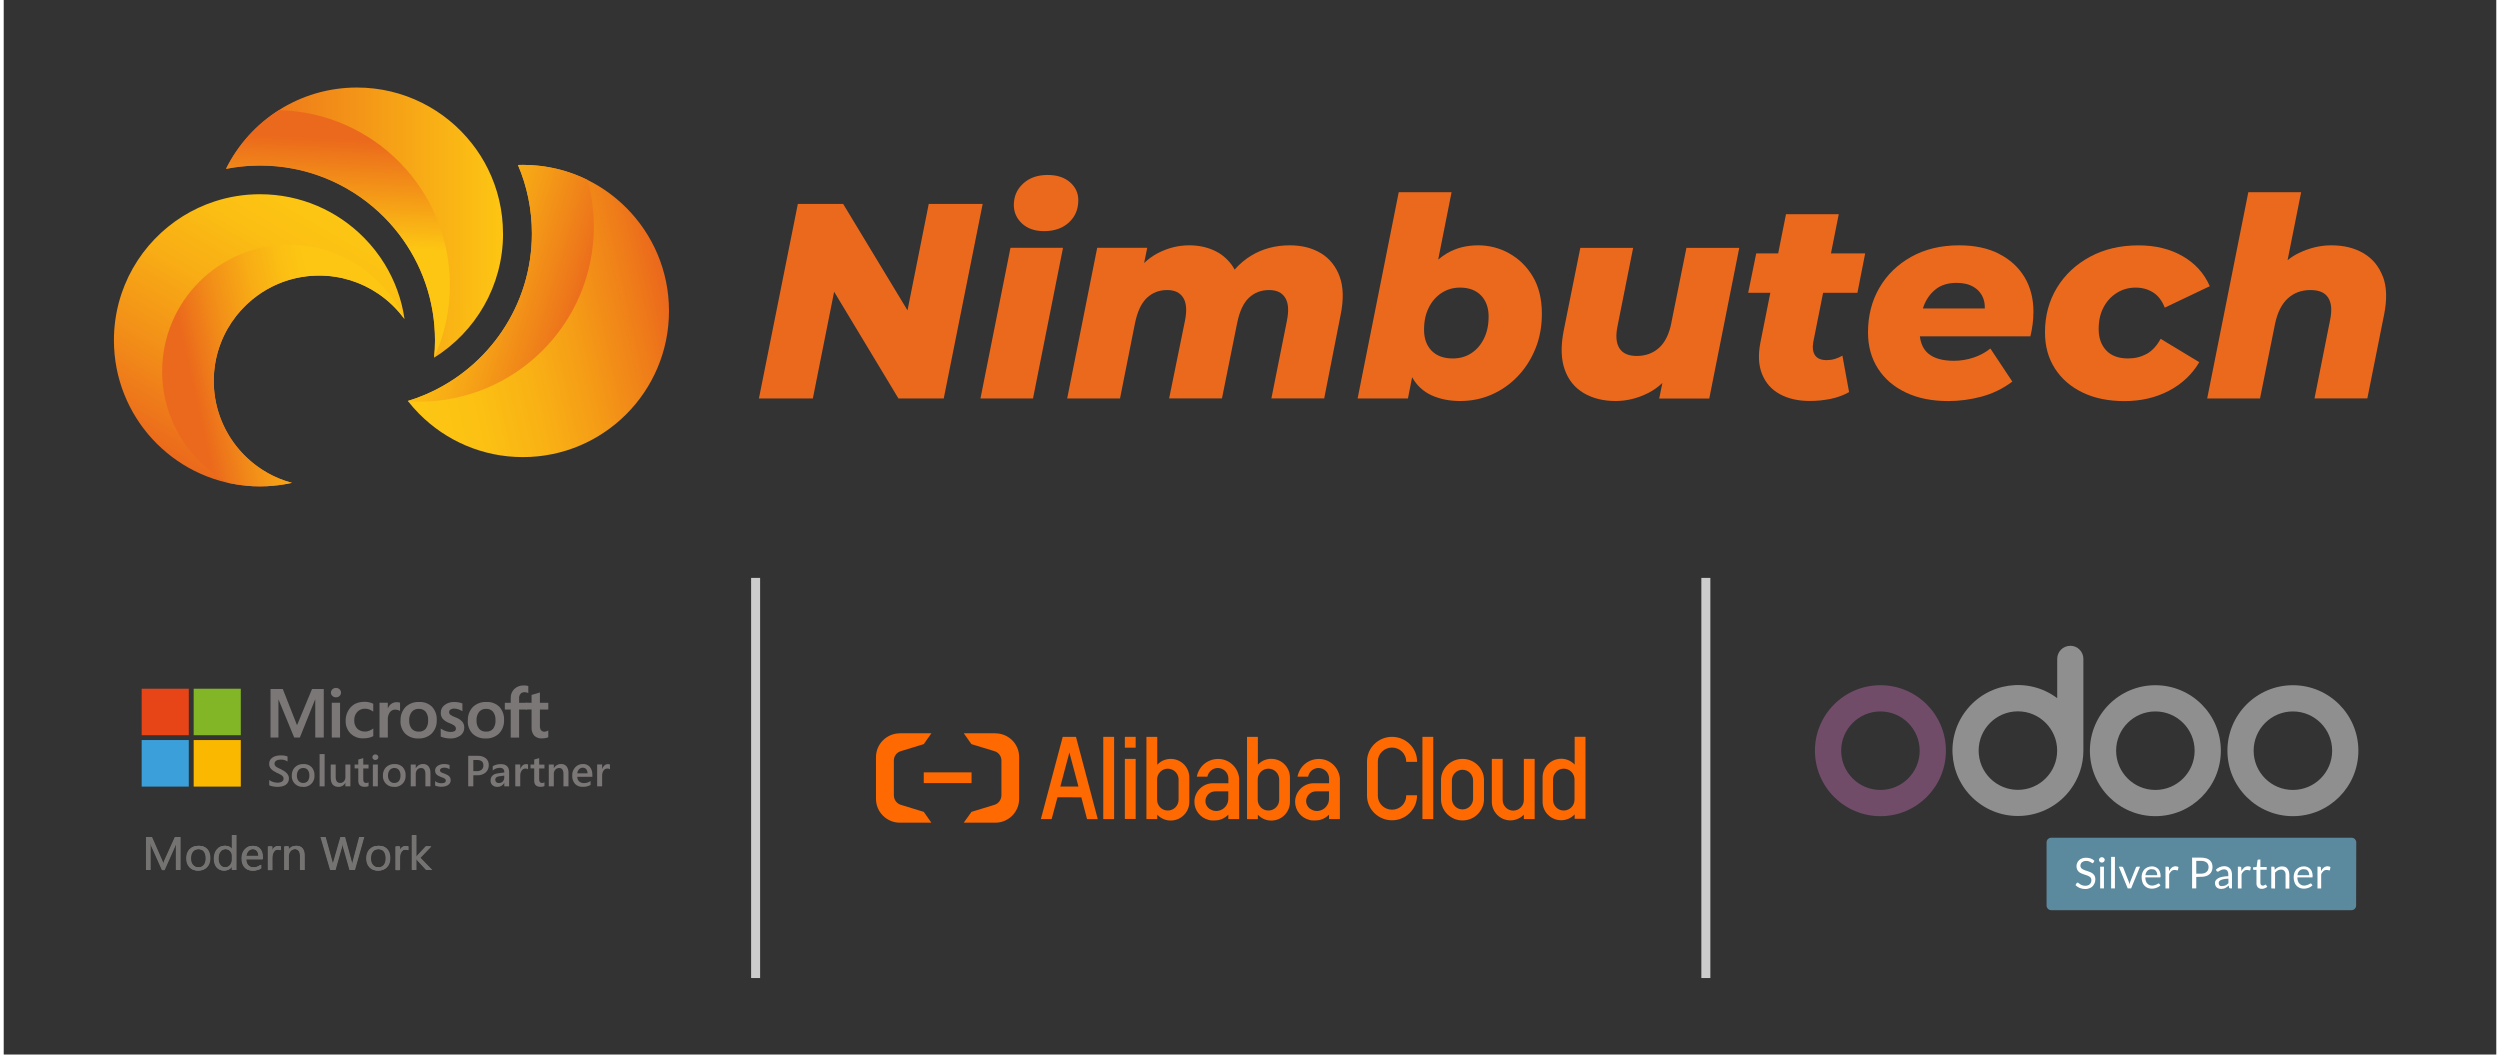 <?xml version="1.0" encoding="UTF-8"?>
<svg xmlns="http://www.w3.org/2000/svg" version="1.1" xmlns:xlink="http://www.w3.org/1999/xlink" viewBox="0 0 520 220" width="275" height="116">
  <rect x="0" y="0" width="520" height="220" fill="#333333" stroke="none"/>
  <defs>
    <style>
      .cls-1 {
        fill: #ccc;
      }

      .cls-1, .cls-2, .cls-3, .cls-4, .cls-5, .cls-6, .cls-7, .cls-8, .cls-9, .cls-10, .cls-11, .cls-12, .cls-13, .cls-14, .cls-15, .cls-16, .cls-17, .cls-18, .cls-19 {
        stroke-width: 0px;
      }

      .cls-2 {
        fill: url(#Degradado_sin_nombre_12);
      }

      .cls-3 {
        fill: url(#linear-gradient);
      }

      .cls-4 {
        fill: #fe6902;
      }

      .cls-5 {
        fill: url(#Degradado_sin_nombre_13);
      }

      .cls-6 {
        fill: #757372;
      }

      .cls-7 {
        fill: #8f8f8f;
      }

      .cls-8 {
        fill: #fab800;
      }

      .cls-9 {
        fill: #7a7776;
      }

      .cls-10 {
        fill: #5b899e;
      }

      .cls-11 {
        fill: #eb691d;
      }

      .cls-12 {
        fill: url(#linear-gradient-2);
      }

      .cls-13 {
        fill: #e74517;
      }

      .cls-14 {
        fill: #714c68;
      }

      .cls-15 {
        fill: #3b9fd9;
      }

      .cls-16 {
        fill: #fff;
      }

      .cls-17 {
        fill: url(#Degradado_sin_nombre_10);
      }

      .cls-18 {
        fill: #83b627;
      }

      .cls-19 {
        fill: url(#Degradado_sin_nombre_13-2);
      }
    </style>
    <linearGradient id="Degradado_sin_nombre_10" data-name="Degradado sin nombre 10" x1="137.43" y1="58.71" x2="84.23" y2="70.48" gradientUnits="userSpaceOnUse">
      <stop offset="0" stop-color="#eb691c"/>
      <stop offset=".13" stop-color="#ef7e19"/>
      <stop offset=".37" stop-color="#f59d16"/>
      <stop offset=".59" stop-color="#f9b314"/>
      <stop offset=".81" stop-color="#fcc113"/>
      <stop offset="1" stop-color="#fdc613"/>
    </linearGradient>
    <linearGradient id="linear-gradient" x1="46.38" y1="46.43" x2="104.17" y2="46.43" gradientUnits="userSpaceOnUse">
      <stop offset="0" stop-color="#eb691c"/>
      <stop offset="1" stop-color="#fdc613"/>
    </linearGradient>
    <linearGradient id="Degradado_sin_nombre_13" data-name="Degradado sin nombre 13" x1="35.39" y1="95.75" x2="65.87" y2="42.95" gradientUnits="userSpaceOnUse">
      <stop offset="0" stop-color="#eb691c"/>
      <stop offset=".29" stop-color="#f28e18"/>
      <stop offset=".58" stop-color="#f8ac15"/>
      <stop offset=".83" stop-color="#fbbf13"/>
      <stop offset="1" stop-color="#fdc613"/>
    </linearGradient>
    <linearGradient id="Degradado_sin_nombre_12" data-name="Degradado sin nombre 12" x1="120.58" y1="65.76" x2="87.18" y2="55.57" gradientUnits="userSpaceOnUse">
      <stop offset="0" stop-color="#eb691c"/>
      <stop offset=".15" stop-color="#ee7b1a"/>
      <stop offset=".53" stop-color="#f6a416"/>
      <stop offset=".82" stop-color="#fbbc13"/>
      <stop offset="1" stop-color="#fdc613"/>
    </linearGradient>
    <linearGradient id="linear-gradient-2" x1="70.6" y1="28.97" x2="69.57" y2="51.26" xlink:href="#linear-gradient"/>
    <linearGradient id="Degradado_sin_nombre_13-2" data-name="Degradado sin nombre 13" x1="39.38" y1="80.16" x2="67.27" y2="73.89" xlink:href="#Degradado_sin_nombre_13"/>
  </defs>
  <g id="Capa_1" data-name="Capa 1">
    <g>
      <g>
        <g>
          <path class="cls-17" d="M138.79,64.88c0,16.83-13.65,30.48-30.48,30.48-8.45,0-16.09-3.44-21.6-8.99-.03-.03-.06-.05-.09-.09-.82-.83-1.59-1.71-2.31-2.63,1.13-.34,2.22-.73,3.3-1.18.21-.08.41-.16.61-.26,12.93-5.61,21.97-18.49,21.97-33.49,0-5.07-1.03-9.91-2.91-14.3.34-.02.69-.02,1.03-.02,16.83,0,30.48,13.65,30.48,30.48Z"/>
          <path class="cls-3" d="M104.17,48.73c0,10.92-5.74,20.5-14.38,25.89.12-1.19.18-2.39.18-3.61,0-8.36-2.81-16.06-7.54-22.21-1.27-1.65-2.66-3.18-4.19-4.59-6.51-6.01-15.21-9.69-24.77-9.69-2.43,0-4.81.24-7.1.69,4.98-10.04,15.34-16.95,27.31-16.95,9.75,0,18.43,4.58,24.01,11.7,1.29,1.64,2.42,3.42,3.35,5.32,2,4.05,3.12,8.62,3.12,13.45Z"/>
          <path class="cls-5" d="M83.63,66.58c-1.53-2.1-3.41-3.92-5.57-5.37-1.73-1.17-3.64-2.09-5.68-2.73-2.07-.65-4.28-1-6.56-1-7.03,0-13.28,3.3-17.31,8.42-1.35,1.72-2.45,3.64-3.24,5.71-.94,2.44-1.45,5.09-1.45,7.86,0,10.18,6.93,18.76,16.33,21.26-1.28.29-2.59.49-3.92.61-.91.09-1.83.13-2.76.13s-1.86-.04-2.76-.13c-15.54-1.39-27.72-14.45-27.72-30.35,0-10.92,5.74-20.5,14.38-25.88,2.04-1.27,4.25-2.31,6.57-3.07,3-.99,6.2-1.52,9.53-1.52,8.49,0,16.17,3.47,21.69,9.07,1.63,1.65,3.07,3.48,4.29,5.46,2.12,3.45,3.57,7.35,4.17,11.53Z"/>
        </g>
        <path class="cls-2" d="M123.11,47.31c0,20.15-16.34,36.49-36.49,36.49-.75,0-1.5-.02-2.24-.07-.02-.03-.04-.05-.07-.08,1.13-.34,2.22-.73,3.3-1.18.21-.08.41-.16.61-.26,12.93-5.61,21.97-18.49,21.97-33.49,0-5.07-1.03-9.91-2.91-14.3.34-.02.69-.02,1.03-.02,4.84,0,9.42,1.13,13.48,3.13.86,3.11,1.33,6.39,1.33,9.78Z"/>
        <path class="cls-12" d="M89.8,74.61c.12-1.17.18-2.37.18-3.58,0-8.36-2.81-16.06-7.54-22.21-1.27-1.65-2.66-3.18-4.19-4.59-6.51-6.01-15.21-9.69-24.77-9.69-.35,0-.69,0-1.04.02-2.07.05-4.09.29-6.06.68,2.49-5.02,6.34-9.27,11.05-12.25,19.76.44,35.65,16.6,35.65,36.48,0,5.41-1.17,10.54-3.29,15.15Z"/>
        <path class="cls-19" d="M83.57,66.52c-1.52-2.08-3.39-3.87-5.53-5.3-1.73-1.17-3.64-2.09-5.68-2.73-2.07-.65-4.28-1-6.56-1-4.77,0-9.19,1.52-12.79,4.11-1.7,1.22-3.22,2.67-4.51,4.31-1.35,1.72-2.45,3.64-3.24,5.71-.94,2.44-1.45,5.09-1.45,7.86,0,6.28,2.64,11.95,6.87,15.96,2.62,2.49,5.85,4.34,9.45,5.29-1.28.29-2.59.49-3.92.61-.91.09-1.83.13-2.76.13s-1.86-.04-2.76-.13c-1.28-.12-2.54-.31-3.77-.58-8.26-4.47-13.87-13.22-13.87-23.27,0-14.61,11.84-26.44,26.45-26.44,10.69,0,19.89,6.34,24.07,15.46Z"/>
      </g>
      <g>
        <polygon class="cls-11" points="192.98 42.54 188.55 64.75 175.12 42.54 165.67 42.54 157.55 83.13 168.8 83.13 173.24 60.86 186.66 83.13 196.11 83.13 204.23 42.54 192.98 42.54"/>
        <polygon class="cls-11" points="203.77 83.13 214.73 83.13 220.99 51.7 210.03 51.7 203.77 83.13"/>
        <path class="cls-11" d="M217.05,48.22c2.13,0,3.85-.6,5.16-1.8,1.31-1.2,1.97-2.74,1.97-4.64,0-1.51-.58-2.76-1.74-3.77-1.16-1-2.71-1.51-4.64-1.51-2.13,0-3.84.6-5.13,1.8-1.3,1.2-1.94,2.69-1.94,4.47,0,1.51.57,2.79,1.71,3.86,1.14,1.06,2.68,1.59,4.61,1.59Z"/>
        <path class="cls-11" d="M274.8,52.83c-1.82-1.1-3.98-1.65-6.49-1.65-3.02,0-5.7.72-8.06,2.15-1.29.78-2.44,1.76-3.46,2.92-.18-.34-.38-.67-.6-.98-1.01-1.37-2.27-2.4-3.8-3.07-1.53-.68-3.22-1.02-5.07-1.02-2.28,0-4.47.55-6.58,1.65-1.02.54-1.97,1.22-2.83,2.04l.65-3.17h-10.44l-6.26,31.43h11.02l3.13-15.72c.5-2.44,1.33-4.19,2.49-5.28s2.57-1.62,4.23-1.62c1.55,0,2.66.53,3.33,1.59.68,1.06.8,2.66.38,4.78l-3.31,16.24h11.02l3.19-15.83c.5-2.4,1.32-4.13,2.46-5.19,1.14-1.06,2.54-1.59,4.2-1.59,1.55,0,2.66.53,3.33,1.59.68,1.06.8,2.66.38,4.78l-3.25,16.24h11.02l3.42-17.4c.66-3.21.59-5.89-.2-8.03-.79-2.14-2.1-3.77-3.91-4.87Z"/>
        <path class="cls-11" d="M314.09,52.86c-2.03-1.12-4.19-1.68-6.47-1.68-2.47,0-4.66.56-6.55,1.68-.64.38-1.23.82-1.81,1.29l2.79-14.05h-11.02l-8.58,43.03h10.5l.87-4.43c.97,1.72,2.32,2.97,4.06,3.77,1.74.79,3.73,1.19,5.97,1.19,2.36,0,4.56-.46,6.61-1.36,2.05-.91,3.86-2.18,5.42-3.83,1.57-1.64,2.79-3.57,3.68-5.77.89-2.2,1.33-4.62,1.33-7.25,0-3.05-.63-5.63-1.88-7.74-1.26-2.11-2.9-3.72-4.93-4.84ZM308.82,70.61c-.64,1.31-1.52,2.34-2.64,3.07-1.12.74-2.42,1.1-3.89,1.1-1.89,0-3.36-.54-4.41-1.62-1.04-1.08-1.57-2.53-1.57-4.35s.32-3.27.96-4.58c.64-1.31,1.53-2.35,2.67-3.1s2.43-1.13,3.86-1.13c1.89,0,3.36.55,4.41,1.65,1.05,1.1,1.57,2.56,1.57,4.38s-.32,3.27-.96,4.58Z"/>
        <path class="cls-11" d="M347.93,67.24c-.46,2.4-1.32,4.17-2.58,5.31-1.26,1.14-2.81,1.71-4.67,1.71-1.74,0-2.95-.54-3.62-1.62-.68-1.08-.8-2.63-.38-4.64l3.25-16.29h-11.02l-3.48,17.34c-.62,3.21-.54,5.9.23,8.06.77,2.17,2.1,3.8,3.97,4.9,1.87,1.1,4.09,1.65,6.64,1.65,2.32,0,4.57-.55,6.76-1.65,1.08-.55,2.09-1.25,3-2.11l-.66,3.24h10.44l6.26-31.43h-11.02l-3.13,15.54Z"/>
        <path class="cls-11" d="M382.84,44.68h-11.02l-1.63,8.18h-4.58l-1.68,8.23h4.62l-2.07,10.38c-.5,2.55-.39,4.75.35,6.58.74,1.84,1.97,3.23,3.71,4.18s3.83,1.42,6.26,1.42c1.47,0,2.91-.15,4.32-.43,1.41-.29,2.7-.76,3.86-1.42l-1.39-7.6c-.54.31-1.08.54-1.62.7-.54.16-1.1.23-1.68.23-1.12,0-1.91-.32-2.38-.96-.46-.64-.6-1.56-.41-2.76l2.06-10.32h7.16l1.62-8.23h-7.14l1.63-8.18Z"/>
        <path class="cls-11" d="M416.21,52.92c-2.3-1.16-5.05-1.74-8.26-1.74-3.79,0-7.11.79-9.97,2.38-2.86,1.59-5.08,3.74-6.67,6.47-1.59,2.73-2.38,5.83-2.38,9.31,0,2.9.7,5.42,2.09,7.57,1.39,2.15,3.33,3.81,5.83,4.99,2.49,1.18,5.42,1.77,8.79,1.77,2.36,0,4.69-.31,6.99-.93,2.3-.62,4.44-1.66,6.41-3.13l-4.58-6.9c-1.01.81-2.17,1.44-3.51,1.89-1.33.44-2.7.67-4.09.67-2.4,0-4.19-.51-5.39-1.54-.96-.82-1.53-2.01-1.72-3.57h23.06c.19-.81.35-1.64.46-2.49.12-.85.17-1.74.17-2.67,0-2.74-.63-5.15-1.88-7.22-1.26-2.07-3.04-3.68-5.34-4.84ZM403.05,60.34c1.14-.89,2.6-1.33,4.38-1.33,1.39,0,2.56.28,3.51.84.95.56,1.62,1.35,2.03,2.38.24.62.34,1.33.33,2.12h-12.92c.04-.12.07-.25.12-.38.56-1.53,1.41-2.73,2.55-3.62Z"/>
        <path class="cls-11" d="M447.06,73.82c-1.14.64-2.43.96-3.86.96-2.01,0-3.54-.56-4.58-1.68-1.04-1.12-1.57-2.59-1.57-4.41s.33-3.25.99-4.52c.66-1.28,1.57-2.29,2.75-3.04,1.18-.75,2.5-1.13,3.97-1.13,1.35,0,2.56.33,3.62.99,1.06.66,1.88,1.72,2.46,3.19l9.39-4.47c-1.16-2.67-3.04-4.75-5.65-6.26-2.61-1.51-5.69-2.26-9.25-2.26-3.79,0-7.15.79-10.09,2.38-2.94,1.59-5.24,3.74-6.9,6.47-1.66,2.73-2.49,5.83-2.49,9.31,0,2.86.68,5.36,2.06,7.51,1.37,2.15,3.29,3.82,5.77,5.02,2.47,1.2,5.39,1.8,8.76,1.8s6.52-.71,9.25-2.15c2.73-1.43,4.84-3.42,6.35-5.97l-8.06-4.87c-.81,1.47-1.79,2.52-2.93,3.16Z"/>
        <path class="cls-11" d="M496.33,57.7c-.81-2.14-2.16-3.77-4.03-4.87-1.88-1.1-4.11-1.65-6.7-1.65-2.32,0-4.59.54-6.81,1.62-.83.4-1.61.9-2.33,1.48l2.83-14.18h-11.02l-8.58,43.03h11.02l3.13-15.54c.5-2.4,1.39-4.17,2.67-5.34,1.28-1.16,2.84-1.74,4.7-1.74s3.06.54,3.74,1.62.8,2.63.38,4.64l-3.25,16.35h11.02l3.48-17.4c.66-3.21.58-5.89-.23-8.03Z"/>
      </g>
    </g>
  </g>
  <g id="Capa_2" data-name="Capa 2">
    <g>
      <g>
        <polyline class="cls-9" points="66.77 143.74 66.77 153.87 64.99 153.87 64.99 145.93 64.96 145.93 61.78 153.87 60.6 153.87 57.33 145.93 57.31 145.93 57.31 153.87 55.66 153.87 55.66 143.74 58.22 143.74 61.17 151.25 61.21 151.25 64.32 143.74 66.77 143.74"/>
        <path class="cls-9" d="M70.17,153.87h-1.73v-7.26h1.73v7.26M68.26,144.51c0-.27.11-.53.31-.71.2-.19.47-.29.74-.29.28,0,.55.1.76.29.19.18.3.44.3.7,0,.27-.11.52-.31.7-.2.19-.47.29-.75.28-.28,0-.55-.1-.75-.29-.2-.18-.31-.43-.3-.7"/>
        <path class="cls-9" d="M75.39,152.63c.29,0,.58-.07.85-.18.31-.12.6-.27.86-.47v1.59c-.29.16-.61.28-.94.35-.38.08-.77.12-1.16.12-.98.04-1.94-.33-2.64-1.01-.68-.69-1.05-1.62-1.02-2.59-.04-1.06.33-2.09,1.04-2.89.69-.76,1.67-1.14,2.94-1.14.33,0,.66.04.98.12.27.06.54.16.79.29v1.64c-.25-.18-.53-.34-.82-.45-.27-.1-.56-.16-.86-.16-.62-.03-1.22.21-1.65.66-.44.48-.66,1.12-.63,1.77-.04.63.18,1.25.61,1.72.44.42,1.03.65,1.64.61"/>
        <path class="cls-9" d="M82.03,146.49c.12,0,.25,0,.37.03.1.01.19.04.28.07v1.73c-.12-.08-.26-.14-.4-.19-.2-.06-.42-.09-.63-.09-.42,0-.82.19-1.08.53-.33.48-.49,1.05-.44,1.63v3.67h-1.73v-7.26h1.73v1.14h.03c.14-.37.39-.7.72-.93.34-.23.74-.35,1.15-.34"/>
        <path class="cls-9" d="M84.59,150.29c-.04.62.14,1.24.52,1.74.38.42.93.64,1.5.6.55.04,1.08-.19,1.44-.6.36-.52.54-1.15.49-1.78.05-.63-.14-1.26-.51-1.77-.36-.41-.89-.63-1.43-.6-.56-.03-1.11.2-1.48.63-.38.51-.57,1.15-.53,1.78M82.79,150.35c-.06-1.05.32-2.08,1.03-2.85.77-.73,1.8-1.11,2.86-1.05,1-.06,1.98.31,2.69,1.01.67.75,1.02,1.73.97,2.74.05,1.04-.32,2.05-1.03,2.81-.75.72-1.77,1.1-2.81,1.05-1,.05-1.98-.31-2.72-.99-.7-.73-1.06-1.71-1.01-2.71"/>
        <path class="cls-9" d="M92.92,148.52c-.01.22.08.43.24.58.32.23.67.4,1.04.53.55.18,1.05.5,1.46.92.28.35.43.79.42,1.24.02.65-.28,1.26-.8,1.65-.63.44-1.39.66-2.16.62-.34,0-.68-.04-1.01-.11-.32-.06-.64-.15-.94-.28v-1.68c.31.22.66.39,1.02.52.32.12.65.18.99.19.3.02.6-.04.87-.16.19-.11.3-.32.28-.54,0-.23-.11-.45-.29-.6-.34-.24-.71-.43-1.1-.56-.52-.18-.99-.49-1.36-.89-.28-.36-.42-.8-.4-1.26-.01-.63.28-1.23.79-1.61.59-.44,1.31-.67,2.05-.63.29,0,.58.03.87.08.27.04.54.12.8.22v1.63c-.25-.16-.52-.29-.8-.39-.29-.11-.6-.16-.91-.16-.27-.02-.54.05-.77.19-.18.11-.28.31-.28.52"/>
        <g>
          <path class="cls-9" d="M98.64,150.29c-.04.62.14,1.24.52,1.74.38.42.93.64,1.5.6.55.04,1.08-.19,1.44-.6.36-.52.54-1.15.49-1.78.05-.63-.14-1.26-.51-1.77-.36-.41-.89-.63-1.43-.6-.56-.03-1.11.2-1.48.63-.38.51-.57,1.15-.53,1.78M96.83,150.35c-.06-1.05.32-2.08,1.03-2.85.77-.73,1.8-1.11,2.86-1.05,1-.06,1.98.31,2.69,1.01.67.75,1.02,1.73.97,2.74.05,1.04-.32,2.05-1.03,2.81-.75.72-1.77,1.1-2.81,1.05-1,.05-1.98-.31-2.72-.99-.7-.73-1.06-1.71-1.01-2.71"/>
          <path class="cls-9" d="M108.45,142.99c.19,0,.37,0,.56.03.15.02.29.05.43.1v1.48c-.1-.05-.2-.09-.3-.12-.16-.05-.33-.07-.49-.07-.32-.02-.62.1-.84.34-.22.28-.32.64-.29.99v.88h1.64v1.4h-1.64v5.86h-1.75v-5.86h-1.23v-1.4h1.23v-1.01c-.02-.7.25-1.39.75-1.88.52-.49,1.22-.76,1.94-.73"/>
        </g>
        <path class="cls-9" d="M112.88,152.63c.12,0,.25-.03.36-.07.13-.04.25-.1.37-.17v1.41c-.17.08-.36.14-.55.17-.25.05-.5.08-.75.08-.6.05-1.2-.16-1.64-.58-.4-.49-.6-1.11-.55-1.73v-3.73h-1.21v-1.4h1.21v-1.63l1.74-.52v2.16h1.75v1.4h-1.75v3.4c-.03.33.06.67.25.95.21.2.49.3.78.28"/>
        <g>
          <path class="cls-9" d="M55.39,163.8v-1.09c.11.09.23.17.35.24.14.07.28.13.43.18.15.05.3.09.46.11.14.03.28.04.42.04.35.02.7-.05,1-.22.22-.14.34-.39.33-.64,0-.14-.04-.28-.11-.39-.08-.12-.19-.22-.31-.3-.15-.1-.3-.19-.47-.27-.18-.08-.37-.17-.57-.26-.22-.12-.42-.23-.61-.35-.18-.11-.34-.24-.49-.39-.14-.14-.25-.31-.33-.49-.08-.2-.12-.42-.12-.63,0-.27.06-.54.2-.78.14-.22.32-.41.54-.55.23-.15.49-.26.76-.32.29-.07.58-.1.87-.1.5-.03,1,.05,1.47.23v1.04c-.42-.28-.91-.41-1.41-.39-.16,0-.32.01-.47.04-.15.03-.29.08-.42.15-.12.06-.22.15-.3.26-.08.11-.12.25-.12.39,0,.13.03.26.09.37.07.11.16.21.26.28.13.1.27.18.42.25.17.08.36.17.58.27.22.12.44.24.64.36.19.12.37.26.53.42.15.15.27.32.36.51.09.2.14.42.13.64.03.55-.26,1.07-.73,1.36-.24.15-.5.25-.77.3-.3.06-.61.09-.92.09-.11,0-.24,0-.4-.02-.16-.02-.32-.04-.48-.07-.16-.03-.31-.07-.47-.11-.12-.03-.24-.09-.36-.15"/>
          <path class="cls-9" d="M62.49,160.22c-.37-.02-.73.14-.97.42-.25.33-.38.75-.36,1.16-.02.41.1.81.36,1.13.24.28.6.43.96.41.36.02.71-.13.95-.4.24-.33.36-.74.33-1.15.03-.41-.09-.82-.33-1.16-.23-.28-.58-.43-.95-.41M62.44,164.15c-1.21.08-2.25-.83-2.34-2.03,0-.1,0-.2,0-.29-.04-.66.2-1.31.66-1.79.49-.45,1.13-.68,1.79-.64.62-.04,1.23.19,1.68.63.42.48.64,1.1.6,1.74.09,1.24-.85,2.31-2.08,2.4-.1,0-.21,0-.31,0"/>
          <polyline class="cls-9" points="65.9 157.32 66.95 157.32 66.95 164.05 65.9 164.05 65.9 157.32"/>
          <path class="cls-9" d="M72.32,164.05h-1.04v-.72h-.02c-.27.53-.82.85-1.41.83-1.09,0-1.63-.65-1.63-1.94v-2.72h1.04v2.61c0,.82.32,1.23.96,1.23.29,0,.57-.12.76-.34.21-.25.31-.56.3-.88v-2.62h1.04v4.55"/>
          <path class="cls-9" d="M76.11,164c-.25.11-.53.16-.8.15-.89,0-1.34-.42-1.34-1.27v-2.57h-.77v-.81h.77v-1.05l1.04-.29v1.35h1.1v.81h-1.1v2.27c-.02.2.03.41.15.58.13.13.31.19.49.17.17,0,.33-.05.46-.15v.82"/>
          <path class="cls-9" d="M78.05,164.05h-1.04v-4.55h1.04v4.55M77.53,158.55c-.16,0-.32-.06-.44-.16-.12-.1-.19-.26-.18-.42,0-.16.06-.31.18-.42.12-.11.28-.17.44-.17.17,0,.33.06.45.17.12.11.19.26.18.42,0,.16-.07.31-.18.41-.12.11-.28.17-.45.17"/>
          <path class="cls-9" d="M81.5,160.22c-.37-.02-.73.14-.97.42-.25.33-.38.75-.36,1.16-.02.41.1.81.36,1.13.24.28.6.43.96.41.36.02.71-.13.95-.4.24-.33.36-.74.33-1.15.03-.41-.09-.82-.33-1.16-.23-.28-.58-.43-.95-.41M81.45,164.15c-1.21.08-2.25-.83-2.34-2.03,0-.1,0-.2,0-.29-.04-.66.2-1.31.66-1.79.49-.45,1.13-.68,1.79-.64.62-.04,1.23.19,1.68.63.42.48.64,1.1.6,1.74.09,1.24-.85,2.31-2.08,2.4-.1,0-.21,0-.31,0"/>
          <path class="cls-9" d="M89.01,164.05h-1.04v-2.56c0-.85-.3-1.27-.91-1.27-.3,0-.59.12-.79.35-.21.25-.32.57-.31.89v2.59h-1.05v-4.55h1.05v.75h.02c.3-.55.87-.88,1.49-.86.44-.03.86.15,1.15.48.29.4.43.9.4,1.39v2.78"/>
          <path class="cls-9" d="M90,163.91v-.95c.37.29.82.44,1.29.44.63,0,.94-.18.94-.55,0-.09-.03-.19-.08-.27-.06-.08-.13-.14-.22-.19-.1-.06-.21-.11-.32-.15-.12-.04-.26-.1-.42-.15-.17-.07-.35-.15-.51-.24-.14-.07-.27-.17-.38-.28-.1-.1-.18-.22-.23-.36-.05-.15-.08-.31-.08-.47,0-.2.05-.41.16-.58.11-.17.25-.31.42-.42.19-.12.39-.2.6-.26.23-.06.46-.09.7-.09.39,0,.78.06,1.14.19v.9c-.33-.22-.72-.34-1.12-.33-.12,0-.24.01-.36.04-.1.02-.19.06-.27.11-.07.04-.13.1-.18.17-.04.07-.06.14-.06.22,0,.09.02.17.06.25.05.07.11.14.19.18.09.06.19.1.3.14.12.04.25.09.4.14.18.07.36.15.53.24.15.08.28.17.4.28.11.1.2.23.26.36.06.16.09.32.09.49,0,.21-.05.42-.16.6-.11.17-.26.32-.43.43-.19.12-.4.2-.62.25-.24.06-.49.08-.74.08-.45.01-.9-.07-1.31-.25"/>
          <path class="cls-9" d="M97.97,158.55v2.33h.69c.38.03.75-.09,1.05-.32.25-.23.38-.55.36-.89,0-.75-.44-1.12-1.32-1.12h-.78M97.97,161.74v2.31h-1.07v-6.37h1.96c.62-.04,1.23.14,1.72.51.42.36.64.89.61,1.44.02.58-.21,1.13-.64,1.52-.48.41-1.1.62-1.73.59h-.86"/>
          <path class="cls-9" d="M104.43,161.81l-.97.13c-.24.02-.47.09-.68.22-.16.13-.25.34-.23.55,0,.18.07.35.21.47.16.13.36.19.56.18.3,0,.59-.11.79-.33.21-.23.32-.52.31-.83v-.39M105.44,164.05h-1.01v-.71h-.02c-.27.52-.81.83-1.4.82-.39.02-.77-.11-1.06-.36-.26-.25-.4-.6-.38-.96,0-.86.5-1.36,1.5-1.5l1.37-.19c0-.65-.31-.97-.94-.97-.55,0-1.07.2-1.48.56v-.9c.51-.29,1.09-.44,1.68-.43,1.16,0,1.74.57,1.74,1.7v2.96"/>
          <path class="cls-9" d="M109.38,160.48c-.16-.11-.35-.16-.54-.15-.31,0-.6.16-.77.41-.22.33-.33.72-.31,1.12v2.18h-1.04v-4.55h1.04v.94h.02c.08-.29.25-.55.47-.75.2-.17.45-.27.71-.27.15,0,.3.02.43.08v.98"/>
          <path class="cls-9" d="M112.81,164c-.25.11-.53.16-.8.15-.89,0-1.34-.42-1.34-1.27v-2.57h-.77v-.81h.77v-1.05l1.04-.29v1.35h1.1v.81h-1.1v2.27c-.02.2.03.41.15.58.13.13.31.19.49.17.17,0,.33-.05.46-.15v.82"/>
          <path class="cls-9" d="M117.81,164.05h-1.04v-2.56c0-.85-.3-1.27-.91-1.27-.3,0-.59.12-.79.35-.21.25-.32.57-.31.89v2.59h-1.05v-4.55h1.05v.75h.02c.3-.55.87-.88,1.49-.86.44-.03.86.15,1.15.48.29.4.43.9.4,1.39v2.78"/>
          <path class="cls-9" d="M121.79,161.33c.02-.31-.08-.62-.27-.86-.18-.21-.44-.32-.72-.31-.29,0-.57.11-.76.32-.22.23-.35.53-.38.85h2.13M122.8,162.06h-3.14c-.01.36.13.72.39.97.29.24.66.36,1.03.34.49,0,.96-.15,1.35-.44v.83c-.51.28-1.08.42-1.66.39-.6.03-1.18-.19-1.59-.62-.41-.48-.62-1.11-.58-1.74-.03-.64.2-1.26.64-1.73.41-.44.98-.68,1.58-.67.55-.03,1.09.19,1.46.6.37.47.55,1.07.52,1.67v.39"/>
        </g>
        <path class="cls-9" d="M126.46,160.48c-.16-.11-.35-.16-.54-.15-.31,0-.6.16-.77.41-.22.33-.33.72-.31,1.12v2.18h-1.04v-4.55h1.04v.94h.02c.08-.29.25-.55.47-.75.2-.17.45-.27.71-.27.15,0,.3.02.43.08v.98"/>
        <polyline class="cls-13" points="28.78 143.68 38.61 143.68 38.61 153.38 28.78 153.38 28.78 143.68"/>
        <polyline class="cls-18" points="39.63 143.68 49.46 143.68 49.46 153.38 39.63 153.38 39.63 143.68"/>
        <polyline class="cls-15" points="28.78 154.39 38.61 154.39 38.61 164.1 28.78 164.1 28.78 154.39"/>
        <polyline class="cls-8" points="39.63 154.39 49.46 154.39 49.46 164.1 39.63 164.1 39.63 154.39"/>
        <path class="cls-6" d="M36.71,181.5h-.8v-4.62c0-.37.02-.81.07-1.34h-.02c-.08.31-.15.53-.21.67l-2.36,5.3h-.39l-2.35-5.26c-.07-.15-.14-.39-.21-.71h-.02c.03.28.04.73.04,1.35v4.61h-.78v-6.89h1.07l2.11,4.81c.16.37.27.64.32.83h.03c.14-.38.25-.66.33-.85l2.16-4.79h1.01v6.89"/>
        <path class="cls-6" d="M40.46,181.62c-.73,0-1.31-.23-1.74-.69-.43-.46-.65-1.07-.65-1.83,0-.83.23-1.47.68-1.94.45-.46,1.06-.7,1.83-.7s1.31.23,1.72.68c.41.45.62,1.08.62,1.88s-.22,1.41-.67,1.89c-.44.47-1.04.71-1.79.71h0M40.52,177.13c-.51,0-.91.17-1.2.52-.29.34-.44.82-.44,1.43s.15,1.04.45,1.38.7.5,1.2.5.9-.17,1.18-.5.41-.8.41-1.41-.14-1.09-.41-1.42c-.27-.33-.67-.5-1.18-.5"/>
        <path class="cls-6" d="M48.36,181.5h-.79v-.84h-.02c-.37.63-.93.95-1.69.95-.62,0-1.11-.22-1.48-.66-.37-.44-.56-1.04-.56-1.8,0-.81.21-1.47.62-1.96s.96-.74,1.64-.74,1.17.27,1.48.8h.02v-3.05h.79v7.29h0M47.58,179.28v-.73c0-.4-.13-.73-.39-1.01s-.6-.41-1-.41c-.48,0-.86.18-1.13.53-.28.35-.41.84-.41,1.46,0,.57.13,1.02.4,1.34.26.33.62.49,1.06.49s.8-.16,1.07-.48.41-.72.41-1.2"/>
        <path class="cls-6" d="M53.91,179.24h-3.48c.01.55.16.97.44,1.27.28.3.67.45,1.16.45.55,0,1.06-.18,1.53-.55v.74c-.43.31-1,.47-1.72.47s-1.24-.22-1.64-.67c-.4-.45-.6-1.08-.6-1.89,0-.77.22-1.39.65-1.87.43-.48.97-.72,1.62-.72s1.14.21,1.49.62c.35.42.53,1,.53,1.74v.41h0M53.1,178.57c0-.46-.11-.81-.33-1.06-.22-.25-.52-.38-.9-.38s-.69.13-.95.4-.42.61-.48,1.04h2.66"/>
        <path class="cls-6" d="M57.66,177.38c-.14-.11-.34-.16-.6-.16-.34,0-.62.16-.84.48-.23.32-.34.75-.34,1.3v2.51h-.79v-4.92h.79v1.01h.02c.11-.35.28-.62.51-.81s.49-.29.77-.29c.21,0,.36.02.47.07v.82"/>
        <path class="cls-6" d="M62.59,181.5h-.79v-2.81c0-1.04-.38-1.57-1.14-1.57-.39,0-.72.15-.98.44s-.39.67-.39,1.12v2.81h-.79v-4.92h.79v.82h.02c.37-.62.91-.93,1.62-.93.54,0,.95.17,1.24.52.29.35.43.85.43,1.51v3.01"/>
        <path class="cls-6" d="M75.03,174.61l-1.95,6.89h-.95l-1.42-5.04c-.06-.21-.1-.45-.11-.7h-.02c-.02.24-.06.47-.12.69l-1.43,5.05h-.94l-2.02-6.89h.89l1.47,5.29c.06.22.1.45.12.69h.02c.02-.17.07-.4.15-.69l1.52-5.29h.77l1.46,5.33c.05.18.09.4.12.64h.02c.01-.17.06-.39.13-.66l1.41-5.31h.87"/>
        <path class="cls-6" d="M78.01,181.62c-.73,0-1.31-.23-1.74-.69s-.65-1.07-.65-1.83c0-.83.23-1.47.68-1.94.45-.46,1.06-.7,1.83-.7s1.31.23,1.72.68c.41.45.62,1.08.62,1.88s-.22,1.41-.67,1.89c-.44.47-1.04.71-1.79.71h0M78.07,177.13c-.51,0-.91.17-1.2.52-.29.34-.44.82-.44,1.43s.15,1.04.45,1.38.7.5,1.2.5.9-.17,1.18-.5.41-.8.41-1.41-.14-1.09-.41-1.42c-.27-.33-.67-.5-1.18-.5"/>
        <path class="cls-6" d="M84.28,177.38c-.14-.11-.34-.16-.6-.16-.34,0-.62.16-.84.48s-.34.75-.34,1.3v2.51h-.79v-4.92h.79v1.01h.02c.11-.35.28-.62.51-.81s.49-.29.77-.29c.21,0,.36.02.47.07v.82"/>
        <polyline class="cls-6" points="89.21 181.5 88.11 181.5 85.93 179.14 85.91 179.14 85.91 181.5 85.12 181.5 85.12 174.21 85.91 174.21 85.91 178.83 85.93 178.83 88 176.58 89.03 176.58 86.75 178.95 89.21 181.5"/>
        <path class="cls-6" d="M36.8,181.5h-.8v-4.62c0-.37.02-.81.07-1.34h-.02c-.08.31-.15.53-.21.67l-2.36,5.3h-.39l-2.35-5.26c-.07-.15-.14-.39-.21-.71h-.02c.03.28.04.73.04,1.35v4.61h-.78v-6.89h1.07l2.11,4.81c.16.37.27.64.32.83h.03c.14-.38.25-.66.33-.85l2.16-4.79h1.01v6.89"/>
        <path class="cls-6" d="M40.56,181.62c-.73,0-1.31-.23-1.74-.69-.43-.46-.65-1.07-.65-1.83,0-.83.23-1.47.68-1.94.45-.46,1.06-.7,1.83-.7s1.31.23,1.72.68c.41.45.62,1.08.62,1.88s-.22,1.41-.67,1.89c-.44.47-1.04.71-1.79.71h0M40.62,177.13c-.51,0-.91.17-1.2.52-.29.34-.44.82-.44,1.43s.15,1.04.45,1.38.7.5,1.2.5.9-.17,1.18-.5.41-.8.41-1.41-.14-1.09-.41-1.42c-.27-.33-.67-.5-1.18-.5"/>
        <path class="cls-6" d="M48.46,181.5h-.79v-.84h-.02c-.37.63-.93.95-1.69.95-.62,0-1.11-.22-1.48-.66-.37-.44-.56-1.04-.56-1.8,0-.81.21-1.47.62-1.96s.96-.74,1.64-.74,1.17.27,1.48.8h.02v-3.05h.79v7.29h0M47.67,179.28v-.73c0-.4-.13-.73-.39-1.01s-.6-.41-1-.41c-.48,0-.86.18-1.13.53-.28.35-.41.84-.41,1.46,0,.57.13,1.02.4,1.34.26.33.62.49,1.06.49s.8-.16,1.07-.48.41-.72.41-1.2"/>
        <path class="cls-6" d="M54.01,179.24h-3.48c.01.55.16.97.44,1.27.28.3.67.45,1.16.45.55,0,1.06-.18,1.53-.55v.74c-.43.31-1,.47-1.72.47s-1.24-.22-1.64-.67c-.4-.45-.6-1.08-.6-1.89,0-.77.22-1.39.65-1.87.43-.48.97-.72,1.62-.72s1.14.21,1.49.62c.35.42.53,1,.53,1.74v.41h0M53.2,178.57c0-.46-.11-.81-.33-1.06-.22-.25-.52-.38-.9-.38s-.69.13-.95.4-.42.61-.48,1.04h2.66"/>
        <path class="cls-6" d="M57.76,177.38c-.14-.11-.34-.16-.6-.16-.34,0-.62.16-.84.48-.23.32-.34.75-.34,1.3v2.51h-.79v-4.92h.79v1.01h.02c.11-.35.28-.62.51-.81s.49-.29.77-.29c.21,0,.36.02.47.07v.82"/>
        <path class="cls-6" d="M62.69,181.5h-.79v-2.81c0-1.04-.38-1.57-1.14-1.57-.39,0-.72.15-.98.44s-.39.67-.39,1.12v2.81h-.79v-4.92h.79v.82h.02c.37-.62.91-.93,1.62-.93.54,0,.95.17,1.24.52.29.35.43.85.43,1.51v3.01"/>
        <path class="cls-6" d="M75.13,174.61l-1.95,6.89h-.95l-1.42-5.04c-.06-.21-.1-.45-.11-.7h-.02c-.02.24-.06.47-.12.69l-1.43,5.05h-.94l-2.02-6.89h.89l1.47,5.29c.06.22.1.45.12.69h.02c.02-.17.07-.4.15-.69l1.52-5.29h.77l1.46,5.33c.05.18.09.4.12.64h.02c.01-.17.06-.39.13-.66l1.41-5.31h.87"/>
        <path class="cls-6" d="M78.11,181.62c-.73,0-1.31-.23-1.74-.69-.43-.46-.65-1.07-.65-1.83,0-.83.23-1.47.68-1.94.45-.46,1.06-.7,1.83-.7s1.31.23,1.72.68c.41.45.62,1.08.62,1.88s-.22,1.41-.67,1.89c-.44.47-1.04.71-1.79.71h0M78.16,177.13c-.51,0-.91.17-1.2.52-.29.34-.44.82-.44,1.43s.15,1.04.45,1.38c.3.34.7.5,1.2.5s.9-.17,1.18-.5.41-.8.41-1.41-.14-1.09-.41-1.42c-.27-.33-.67-.5-1.18-.5"/>
        <path class="cls-6" d="M84.37,177.38c-.14-.11-.34-.16-.6-.16-.34,0-.62.16-.84.48s-.34.75-.34,1.3v2.51h-.79v-4.92h.79v1.01h.02c.11-.35.28-.62.51-.81s.49-.29.77-.29c.21,0,.36.02.47.07v.82"/>
        <polyline class="cls-6" points="89.31 181.5 88.2 181.5 86.03 179.14 86.01 179.14 86.01 181.5 85.22 181.5 85.22 174.21 86.01 174.21 86.01 178.83 86.03 178.83 88.1 176.58 89.13 176.58 86.85 178.95 89.31 181.5"/>
        <path class="cls-6" d="M36.9,181.5h-.8v-4.62c0-.37.02-.81.07-1.34h-.02c-.08.31-.15.53-.21.67l-2.36,5.3h-.39l-2.35-5.26c-.07-.15-.14-.39-.21-.71h-.02c.03.28.04.73.04,1.35v4.61h-.78v-6.89h1.07l2.11,4.81c.16.37.27.64.32.83h.03c.14-.38.25-.66.33-.85l2.16-4.79h1.01v6.89"/>
        <path class="cls-6" d="M40.66,181.62c-.73,0-1.31-.23-1.74-.69-.43-.46-.65-1.07-.65-1.83,0-.83.23-1.47.68-1.94.45-.46,1.06-.7,1.83-.7s1.31.23,1.72.68c.41.45.62,1.08.62,1.88s-.22,1.41-.67,1.89c-.44.47-1.04.71-1.79.71h0M40.72,177.13c-.51,0-.91.17-1.2.52-.29.34-.44.82-.44,1.43s.15,1.04.45,1.38.7.5,1.2.5.9-.17,1.18-.5.41-.8.41-1.41-.14-1.09-.41-1.42c-.27-.33-.67-.5-1.18-.5"/>
        <path class="cls-6" d="M48.56,181.5h-.79v-.84h-.02c-.37.63-.93.95-1.69.95-.62,0-1.11-.22-1.48-.66-.37-.44-.56-1.04-.56-1.8,0-.81.21-1.47.62-1.96.41-.49.96-.74,1.64-.74s1.17.27,1.48.8h.02v-3.05h.79v7.29h0M47.77,179.28v-.73c0-.4-.13-.73-.39-1.01s-.6-.41-1-.41c-.48,0-.86.18-1.13.53-.28.35-.41.84-.41,1.46,0,.57.13,1.02.4,1.34.26.33.62.49,1.06.49s.8-.16,1.07-.48.41-.72.41-1.2"/>
        <path class="cls-6" d="M54.1,179.24h-3.48c.01.55.16.97.44,1.27.28.3.67.45,1.16.45.55,0,1.06-.18,1.53-.55v.74c-.43.31-1,.47-1.72.47s-1.24-.22-1.64-.67c-.4-.45-.6-1.08-.6-1.89,0-.77.22-1.39.65-1.87.43-.48.97-.72,1.62-.72s1.14.21,1.49.62c.35.42.53,1,.53,1.74v.41h0M53.3,178.57c0-.46-.11-.81-.33-1.06-.22-.25-.52-.38-.9-.38s-.69.13-.95.4-.42.61-.48,1.04h2.66"/>
        <path class="cls-6" d="M57.85,177.38c-.14-.11-.34-.16-.6-.16-.34,0-.62.16-.84.48-.23.32-.34.75-.34,1.3v2.51h-.79v-4.92h.79v1.01h.02c.11-.35.28-.62.51-.81s.49-.29.77-.29c.21,0,.36.02.47.07v.82"/>
        <path class="cls-6" d="M62.79,181.5h-.79v-2.81c0-1.04-.38-1.57-1.14-1.57-.39,0-.72.15-.98.44s-.39.67-.39,1.12v2.81h-.79v-4.92h.79v.82h.02c.37-.62.91-.93,1.62-.93.54,0,.95.17,1.24.52.29.35.43.85.43,1.51v3.01"/>
        <path class="cls-6" d="M75.23,174.61l-1.95,6.89h-.95l-1.42-5.04c-.06-.21-.1-.45-.11-.7h-.02c-.02.24-.06.47-.12.69l-1.43,5.05h-.94l-2.02-6.89h.89l1.47,5.29c.06.22.1.45.12.69h.02c.02-.17.07-.4.15-.69l1.52-5.29h.77l1.46,5.33c.05.18.09.4.12.64h.02c.01-.17.06-.39.13-.66l1.41-5.31h.87"/>
        <path class="cls-6" d="M78.2,181.62c-.73,0-1.31-.23-1.74-.69s-.65-1.07-.65-1.83c0-.83.23-1.47.68-1.94.45-.46,1.06-.7,1.83-.7s1.31.23,1.72.68c.41.45.62,1.08.62,1.88s-.22,1.41-.67,1.89c-.44.47-1.04.71-1.79.71h0M78.26,177.13c-.51,0-.91.17-1.2.52-.29.34-.44.82-.44,1.43s.15,1.04.45,1.38.7.5,1.2.5.9-.17,1.18-.5.41-.8.41-1.41-.14-1.09-.41-1.42c-.27-.33-.67-.5-1.18-.5"/>
        <path class="cls-6" d="M84.47,177.38c-.14-.11-.34-.16-.6-.16-.34,0-.62.16-.84.48s-.34.75-.34,1.3v2.51h-.79v-4.92h.79v1.01h.02c.11-.35.28-.62.51-.81s.49-.29.77-.29c.21,0,.36.02.47.07v.82"/>
        <polyline class="cls-6" points="89.41 181.5 88.3 181.5 86.13 179.14 86.11 179.14 86.11 181.5 85.32 181.5 85.32 174.21 86.11 174.21 86.11 178.83 86.13 178.83 88.2 176.58 89.23 176.58 86.95 178.95 89.41 181.5"/>
      </g>
      <g>
        <path class="cls-10" d="M490.76,188.92c0,.53-.43.95-.96.96h-62.66c-.53,0-.95-.43-.96-.96v-13.19c0-.53.43-.95.96-.96h62.69c.53,0,.95.43.96.96l-.03,13.19Z"/>
        <path class="cls-16" d="M435.94,179.94s-.05.08-.08.11c-.03.03-.05.03-.11.03-.06,0-.12-.03-.16-.08-.08-.06-.16-.12-.25-.16-.12-.06-.25-.12-.38-.16-.17-.06-.34-.09-.52-.08-.18,0-.35.03-.52.08-.14.06-.26.13-.38.22-.1.09-.18.2-.22.33-.06.12-.08.25-.08.38,0,.16.04.31.14.44.09.13.21.23.36.3.15.09.32.17.49.22.19.05.38.14.57.19.2.06.39.13.57.22.18.08.34.18.49.3.15.13.27.29.36.46.09.22.14.45.14.68,0,.27-.05.54-.14.79-.1.24-.24.46-.41.66-.19.2-.42.35-.68.44-.29.11-.59.17-.9.16-.39,0-.78-.08-1.15-.22-.32-.15-.62-.35-.87-.6l.25-.41.08-.08s.07-.03.11-.03c.08,0,.16.05.22.11.08.05.19.14.3.22.13.09.28.17.44.22.2.07.41.11.63.11.19,0,.37-.02.55-.08.15-.05.29-.13.41-.25.11-.11.2-.24.25-.38.06-.16.09-.32.08-.49,0-.33-.19-.63-.49-.76-.15-.09-.32-.17-.49-.22-.2-.05-.39-.12-.57-.19-.2-.06-.39-.13-.57-.22-.18-.08-.34-.18-.49-.3-.14-.15-.26-.31-.36-.49-.09-.23-.14-.47-.14-.71,0-.22.05-.45.14-.66.18-.45.55-.8,1.01-.96.27-.1.56-.15.85-.14.33,0,.67.05.98.16.29.1.55.27.76.49l-.19.36Z"/>
        <path class="cls-16" d="M438.31,179.39c0,.08-.02.15-.05.22-.04.07-.08.13-.14.19-.05.05-.12.09-.19.11-.14.07-.3.07-.44,0-.05-.03-.14-.08-.19-.11-.05-.06-.1-.12-.14-.19-.07-.14-.07-.3,0-.44.03-.07.08-.14.14-.19.05-.05.12-.09.19-.11.14-.07.3-.07.44,0,.05.03.14.08.19.11.05.06.1.12.14.19.05.06.07.14.05.22ZM438.15,180.81v4.53h-.79v-4.53h.79Z"/>
        <path class="cls-16" d="M440.44,178.76v6.58h-.79v-6.58h.79Z"/>
        <path class="cls-16" d="M441.26,180.81h.66c.06,0,.11.02.16.05.04.02.07.06.08.11l1.15,2.92c.05.1.09.21.11.33.03.11.05.22.05.33l.08-.33c.02-.11.06-.22.11-.33l1.17-2.92s.05-.08.08-.11c.04-.03.09-.05.14-.05h.63l-1.86,4.53h-.71l-1.86-4.53Z"/>
        <path class="cls-16" d="M448.09,180.73c.26,0,.52.05.76.14.22.08.43.21.6.38.17.18.3.39.38.63.09.28.14.58.14.87,0,.14,0,.22-.03.25-.05.04-.1.06-.16.05h-3c0,.25.04.5.11.74.06.19.16.37.3.52.13.13.27.24.44.33.18.08.38.12.57.11.18,0,.35-.02.52-.08.12-.05.25-.1.38-.14.09-.05.18-.1.27-.14.05-.05.12-.07.19-.08.06,0,.12.03.16.08l.22.3c-.11.11-.22.22-.36.3-.14.09-.28.16-.44.22-.16.06-.32.1-.49.14-.16.03-.33.05-.49.05-.3,0-.6-.05-.87-.16-.26-.11-.49-.26-.68-.46-.21-.21-.36-.48-.44-.76-.11-.33-.17-.69-.16-1.04,0-.3.05-.59.14-.87.1-.26.24-.5.41-.71.19-.19.41-.35.66-.46.27-.12.57-.19.87-.19ZM448.12,181.33c-.33-.02-.66.1-.9.33-.24.25-.38.58-.41.93h2.46c0-.18-.03-.35-.08-.52-.05-.15-.12-.29-.22-.41-.11-.11-.23-.2-.36-.27-.16-.03-.33-.05-.49-.05Z"/>
        <path class="cls-16" d="M450.99,185.34v-4.53h.46c.07,0,.13.02.19.05.04.05.06.1.05.16l.05.71c.13-.29.33-.54.57-.74.23-.17.51-.27.79-.27.11,0,.22.02.33.05.1.02.19.06.27.11l-.11.6c-.03.08-.05.11-.14.11-.07-.01-.13-.03-.19-.05-.12-.04-.23-.05-.36-.05-.25-.01-.5.08-.68.25-.22.19-.38.43-.46.71v2.9h-.79Z"/>
        <path class="cls-16" d="M457.41,182.94v2.4h-.87v-6.42h1.88c.36,0,.72.04,1.07.14.28.07.53.21.74.41.2.17.35.38.44.63.19.53.18,1.11-.03,1.64-.1.25-.26.46-.46.63-.21.19-.46.33-.74.41-.34.11-.69.15-1.04.14l-.98.03h0ZM457.41,182.26h1.04c.22,0,.45-.03.66-.11.18-.05.33-.14.46-.27.13-.11.23-.25.3-.41.07-.18.1-.36.11-.55.02-.36-.12-.71-.38-.96-.33-.25-.73-.38-1.15-.36h-1.04v2.65Z"/>
        <path class="cls-16" d="M464.89,185.34h-.36c-.07,0-.13,0-.19-.03-.06-.03-.09-.1-.08-.16l-.08-.41c-.11.11-.25.19-.36.3-.11.08-.23.16-.36.22-.13.07-.27.11-.41.14-.15.03-.31.05-.46.05-.17,0-.33-.03-.49-.08-.15-.05-.29-.12-.41-.22-.11-.11-.2-.24-.27-.38-.07-.17-.1-.36-.11-.55,0-.18.05-.36.14-.52.12-.18.28-.33.46-.44.27-.16.57-.27.87-.33.43-.09.87-.14,1.31-.14v-.36c.02-.28-.06-.56-.22-.79-.17-.19-.41-.29-.66-.27-.17,0-.33.02-.49.08-.14.05-.25.11-.36.16-.09.04-.17.1-.25.16-.06.05-.14.08-.22.08-.05,0-.1-.02-.14-.05-.03-.03-.08-.05-.11-.11l-.14-.25c.47-.47,1.11-.74,1.78-.74.23,0,.47.05.68.14.19.08.36.2.49.36.15.15.25.34.3.55.08.23.12.47.11.71v2.87h0ZM462.84,184.85c.13,0,.26-.02.38-.05.11-.03.22-.08.33-.11.11-.05.21-.12.3-.19.08-.08.19-.16.27-.25v-.93c-.31,0-.62.02-.93.08-.22.04-.43.1-.63.19-.14.06-.26.15-.36.27-.08.1-.12.23-.11.36,0,.1.02.2.05.3.03.09.09.17.16.22.06.07.15.11.25.11h.27Z"/>
        <path class="cls-16" d="M466.09,185.34v-4.53h.46c.07,0,.13.02.19.05.04.05.06.1.05.16l.05.71c.13-.29.33-.54.57-.74.23-.17.51-.27.79-.27.11,0,.22.02.33.05.1.02.19.06.27.11l-.11.6c-.03.08-.05.11-.14.11-.07,0-.13-.03-.19-.05-.12-.04-.23-.05-.36-.05-.25-.01-.5.08-.68.25-.22.19-.38.43-.46.71v2.9h-.79Z"/>
        <path class="cls-16" d="M471.09,185.43c-.3.02-.6-.09-.82-.3-.21-.24-.32-.55-.3-.87v-2.79h-.55s-.08-.02-.11-.05c-.03-.04-.05-.09-.05-.14v-.33l.74-.08.19-1.39s.02-.08.05-.11c.04-.03.09-.05.14-.05h.41v1.56h1.31v.57h-1.31v2.73c0,.16.04.31.14.44.1.09.22.14.36.14.07,0,.15,0,.22-.03l.16-.08s.08-.05.11-.08c.02-.02.05-.03.08-.03.05,0,.09.04.11.08l.25.38c-.14.13-.31.23-.49.3-.2.08-.41.13-.63.14Z"/>
        <path class="cls-16" d="M473.06,185.34v-4.53h.46c.1,0,.2.06.22.16l.05.49c.19-.21.41-.39.66-.52.26-.14.55-.2.85-.19.22,0,.45.03.66.11.19.07.35.19.46.36.13.16.23.35.3.55.07.23.1.47.11.71v2.9h-.79v-2.9c.02-.29-.07-.57-.25-.79-.18-.2-.44-.3-.71-.27-.23,0-.46.05-.66.16-.21.13-.4.29-.57.46v3.33l-.79-.03h0Z"/>
        <path class="cls-16" d="M479.81,180.73c.26,0,.52.05.76.14.22.08.43.21.6.38.17.18.3.39.38.63.09.28.14.58.14.87,0,.08-.01.16-.03.25-.05.04-.1.06-.16.05h-3c0,.25.04.5.11.74.06.2.16.37.3.52.13.13.27.24.44.33.18.08.38.12.57.11.18,0,.35-.02.52-.08.12-.05.25-.1.38-.14.09-.05.18-.1.27-.14.05-.05.12-.07.19-.08.06,0,.12.03.16.08l.22.3c-.11.11-.22.22-.36.3-.14.09-.28.16-.44.22-.16.06-.32.1-.49.14-.16.03-.33.05-.49.05-.3,0-.6-.05-.87-.16-.26-.11-.49-.26-.68-.46-.21-.21-.36-.48-.44-.76-.11-.33-.17-.69-.16-1.04,0-.3.05-.59.14-.87.1-.26.24-.5.41-.71.19-.19.41-.35.66-.46.27-.13.57-.2.87-.19ZM479.83,181.33c-.33-.02-.66.1-.9.33-.24.25-.38.58-.41.93h2.46c0-.18-.03-.35-.08-.52-.05-.15-.12-.29-.22-.41-.11-.11-.23-.2-.36-.27-.16-.03-.33-.05-.49-.05h0Z"/>
        <path class="cls-16" d="M482.7,185.34v-4.53h.46c.07,0,.13.02.19.05.04.05.06.1.05.16l.05.71c.13-.29.33-.54.57-.74.23-.17.51-.27.79-.27.11,0,.22.02.33.05.1.02.19.06.27.11l-.11.6c-.03.08-.05.11-.14.11-.07,0-.13-.03-.19-.05-.12-.04-.23-.05-.36-.05-.25-.01-.5.08-.68.25-.22.19-.38.43-.46.71v2.9h-.79Z"/>
        <path class="cls-7" d="M477.57,142.95c-7.54,0-13.66,6.12-13.66,13.66s6.12,13.66,13.66,13.66,13.66-6.12,13.66-13.66-6.12-13.66-13.66-13.66ZM477.57,164.8c-4.53,0-8.19-3.67-8.19-8.19s3.67-8.19,8.19-8.19,8.19,3.67,8.19,8.19h0c0,4.53-3.67,8.19-8.19,8.19Z"/>
        <path class="cls-7" d="M448.88,142.95c-7.54,0-13.66,6.12-13.66,13.66s6.12,13.66,13.66,13.66,13.66-6.12,13.66-13.66-6.12-13.66-13.66-13.66ZM448.88,164.8c-4.53,0-8.19-3.67-8.19-8.19s3.67-8.19,8.19-8.19,8.19,3.67,8.19,8.19h0c0,4.53-3.67,8.19-8.19,8.19Z"/>
        <path class="cls-14" d="M391.52,142.95c-7.54,0-13.66,6.12-13.66,13.66s6.12,13.66,13.66,13.66,13.66-6.12,13.66-13.66-6.12-13.66-13.66-13.66ZM391.52,164.8c-4.53,0-8.19-3.67-8.19-8.19s3.67-8.19,8.19-8.19,8.19,3.67,8.19,8.19h0c0,4.53-3.67,8.19-8.19,8.19Z"/>
        <path class="cls-7" d="M431.13,134.73c-1.51,0-2.73,1.22-2.73,2.73v8.19c-6.03-4.53-14.6-3.3-19.12,2.73-4.53,6.03-3.3,14.6,2.73,19.12,6.03,4.53,14.6,3.3,19.12-2.73,1.77-2.36,2.73-5.22,2.73-8.17h0v-19.15c0-1.51-1.22-2.73-2.73-2.73ZM420.2,164.78c-4.53,0-8.19-3.67-8.19-8.19s3.67-8.19,8.19-8.19,8.19,3.67,8.19,8.19h0c0,4.53-3.67,8.19-8.19,8.19Z"/>
      </g>
      <g>
        <rect class="cls-4" x="191.94" y="161.13" width="9.97" height="2.24"/>
        <path class="cls-4" d="M206.88,152.98h-6.59l1.59,2.26,4.82,1.47c.9.27,1.47,1.12,1.44,1.99h0v7.21h0c0,.9-.57,1.72-1.44,1.99l-4.8,1.47-1.62,2.26h6.59c2.76,0,4.97-2.24,4.97-4.97v-8.7c.02-2.74-2.21-4.97-4.97-4.97"/>
        <path class="cls-4" d="M186.94,152.98h6.59l-1.59,2.26-4.8,1.47c-.9.27-1.47,1.12-1.44,1.99h0v7.21h0c0,.9.57,1.72,1.44,1.99l4.8,1.47,1.59,2.26h-6.59c-2.74,0-4.97-2.24-4.97-4.97v-8.7c0-2.74,2.24-4.97,4.97-4.97"/>
        <path class="cls-4" d="M292.59,166.01c0,1.62-1.32,2.91-2.96,2.91s-2.96-1.32-2.96-2.91v-7.14c0-1.62,1.32-2.91,2.96-2.91s2.96,1.32,2.96,2.91v.07h2.26v-.1c0-2.81-2.34-5.12-5.22-5.12s-5.22,2.31-5.22,5.15v7.11c0,2.83,2.34,5.15,5.22,5.15s5.2-2.31,5.22-5.15v-.07h-2.26v.1Z"/>
        <path class="cls-4" d="M304.33,158.32c-2.39,0-4.38,1.86-4.48,4.23v4.38c.12,2.36,2.09,4.23,4.48,4.23s4.35-1.86,4.48-4.23v-4.38c-.1-2.36-2.06-4.23-4.48-4.23M306.54,166.65c-.02,1.24-.99,2.21-2.21,2.21s-2.19-.97-2.21-2.21v-3.85c0-1.22.99-2.21,2.21-2.21s2.21.99,2.21,2.21v3.85Z"/>
        <rect class="cls-4" x="295.97" y="153.72" width="2.26" height="17.16"/>
        <rect class="cls-4" x="233.89" y="158.32" width="2.26" height="12.53"/>
        <rect class="cls-4" x="229.39" y="153.72" width="2.26" height="17.16"/>
        <path class="cls-4" d="M223.69,153.72h-2.76l-4.55,17.13v.02h2.24l1.22-4.55,4.97.02,1.19,4.53v.02h2.24l-4.55-17.18h0ZM224.21,164.09h-3.78l1.89-7.11,1.89,7.11Z"/>
        <path class="cls-4" d="M317.13,166.9c0,1.22-.99,2.21-2.21,2.21s-2.21-.99-2.21-2.21v-8.58h-2.26v8.95c0,2.14,1.74,3.88,3.88,3.88.4,0,.77-.05,1.14-.17.22-.07.42-.15.62-.25.35-.17.67-.4.94-.67l.1-.1v.92h2.26v-12.56h-2.26v8.58h0Z"/>
        <rect class="cls-4" x="233.89" y="153.72" width="2.26" height="2.26"/>
        <path class="cls-4" d="M243.46,158.32c-1.02,0-1.99.4-2.71,1.12l-.1.1v-5.82h-2.26v17.16h2.26v-.92l.1.1c.72.72,1.69,1.12,2.71,1.12,2.14,0,3.88-1.74,3.88-3.88v-5.1c0-2.16-1.74-3.88-3.88-3.88M245.1,162.6v4.25c0,1.22-.99,2.24-2.24,2.24s-2.24-.99-2.24-2.24v-4.25c0-1.22.99-2.24,2.24-2.24,1.24.02,2.24,1.02,2.24,2.24"/>
        <path class="cls-4" d="M264.45,158.3c-1.02,0-1.99.4-2.71,1.12l-.1.1v-5.79h-2.26v17.16h2.26v-.92l.1.1c.72.72,1.69,1.12,2.71,1.12,2.14,0,3.88-1.74,3.88-3.88v-5.12c0-2.14-1.74-3.88-3.88-3.88M266.09,162.6v4.25c0,1.22-.99,2.24-2.24,2.24s-2.24-.99-2.24-2.24v-4.25c0-1.22.99-2.24,2.24-2.24s2.24,1.02,2.24,2.24"/>
        <path class="cls-4" d="M327.73,153.72v5.79l-.1-.1c-.72-.72-1.69-1.12-2.71-1.12-2.14,0-3.88,1.74-3.88,3.88v5.1c0,2.14,1.74,3.85,3.88,3.85,1.02,0,1.99-.4,2.71-1.12l.1-.1v.92h2.26v-17.11h-2.26ZM327.7,162.6v4.25c0,1.22-.99,2.24-2.24,2.24s-2.24-.99-2.24-2.24v-4.25c0-1.22.99-2.24,2.24-2.24s2.24,1.02,2.24,2.24"/>
        <path class="cls-4" d="M257.76,162.58c0-.12-.02-.27-.05-.45v-.05c-.12-.67-.37-1.32-.77-1.89-.8-1.12-2.01-1.79-3.36-1.86h-.25c-1.04,0-2.06.37-2.88,1.04-.8.67-1.34,1.59-1.54,2.64v.02h2.21v-.02c.2-1.04,1.12-1.79,2.16-1.79.57,0,1.12.22,1.54.62.42.4.65.94.67,1.52v1.04h-3.21c-2.14,0-3.88,1.74-3.88,3.88,0,1.79,1.24,3.31,2.91,3.75.02,0,.05,0,.05.02.07.02.15.02.22.05s.17.02.27.05h.05c.17.02.37.02.6.02.55,0,1.02-.07,1.34-.2.57-.17,1.09-.5,1.54-.92l.1-.1v.92h2.26v-8.3h0ZM252.73,165.09h2.74v1.59c0,1.19-.87,2.24-2.04,2.46-.17.05-.35.05-.5.05-.4,0-.77-.1-1.14-.32-.1-.05-.2-.12-.3-.17-.12-.1-.25-.22-.35-.35l-.02-.02c-.27-.35-.42-.77-.42-1.22.02-1.12.92-2.01,2.04-2.01"/>
        <path class="cls-4" d="M278.77,162.58c0-.12-.02-.27-.05-.45v-.05c-.12-.67-.37-1.32-.77-1.89-.8-1.12-2.01-1.79-3.36-1.86h-.25c-1.04,0-2.06.37-2.88,1.04-.8.67-1.34,1.59-1.54,2.64v.02h2.21v-.02c.2-1.04,1.12-1.79,2.16-1.79.57,0,1.12.22,1.54.62.42.4.65.94.67,1.52v1.04h-3.21c-2.14,0-3.88,1.74-3.88,3.88,0,1.79,1.24,3.31,2.91,3.75.02,0,.05,0,.05.02.07.02.15.02.22.05s.17.02.27.05h.05c.17.02.37.02.6.02.55,0,1.02-.07,1.34-.2.57-.17,1.09-.5,1.54-.92l.1-.1v.92h2.26v-8.3h0ZM273.74,165.09h2.74v1.59c0,1.19-.87,2.24-2.04,2.46-.17.05-.35.05-.5.05-.4,0-.77-.1-1.14-.32-.1-.05-.2-.12-.3-.17-.12-.1-.25-.22-.35-.35l-.02-.02c-.27-.35-.42-.77-.42-1.22.02-1.09.92-2.01,2.04-2.01"/>
      </g>
      <g>
        <rect class="cls-1" x="354.16" y="120.56" width="1.88" height="83.48"/>
        <rect class="cls-1" x="155.92" y="120.56" width="1.88" height="83.48"/>
      </g>
    </g>
  </g>
</svg>